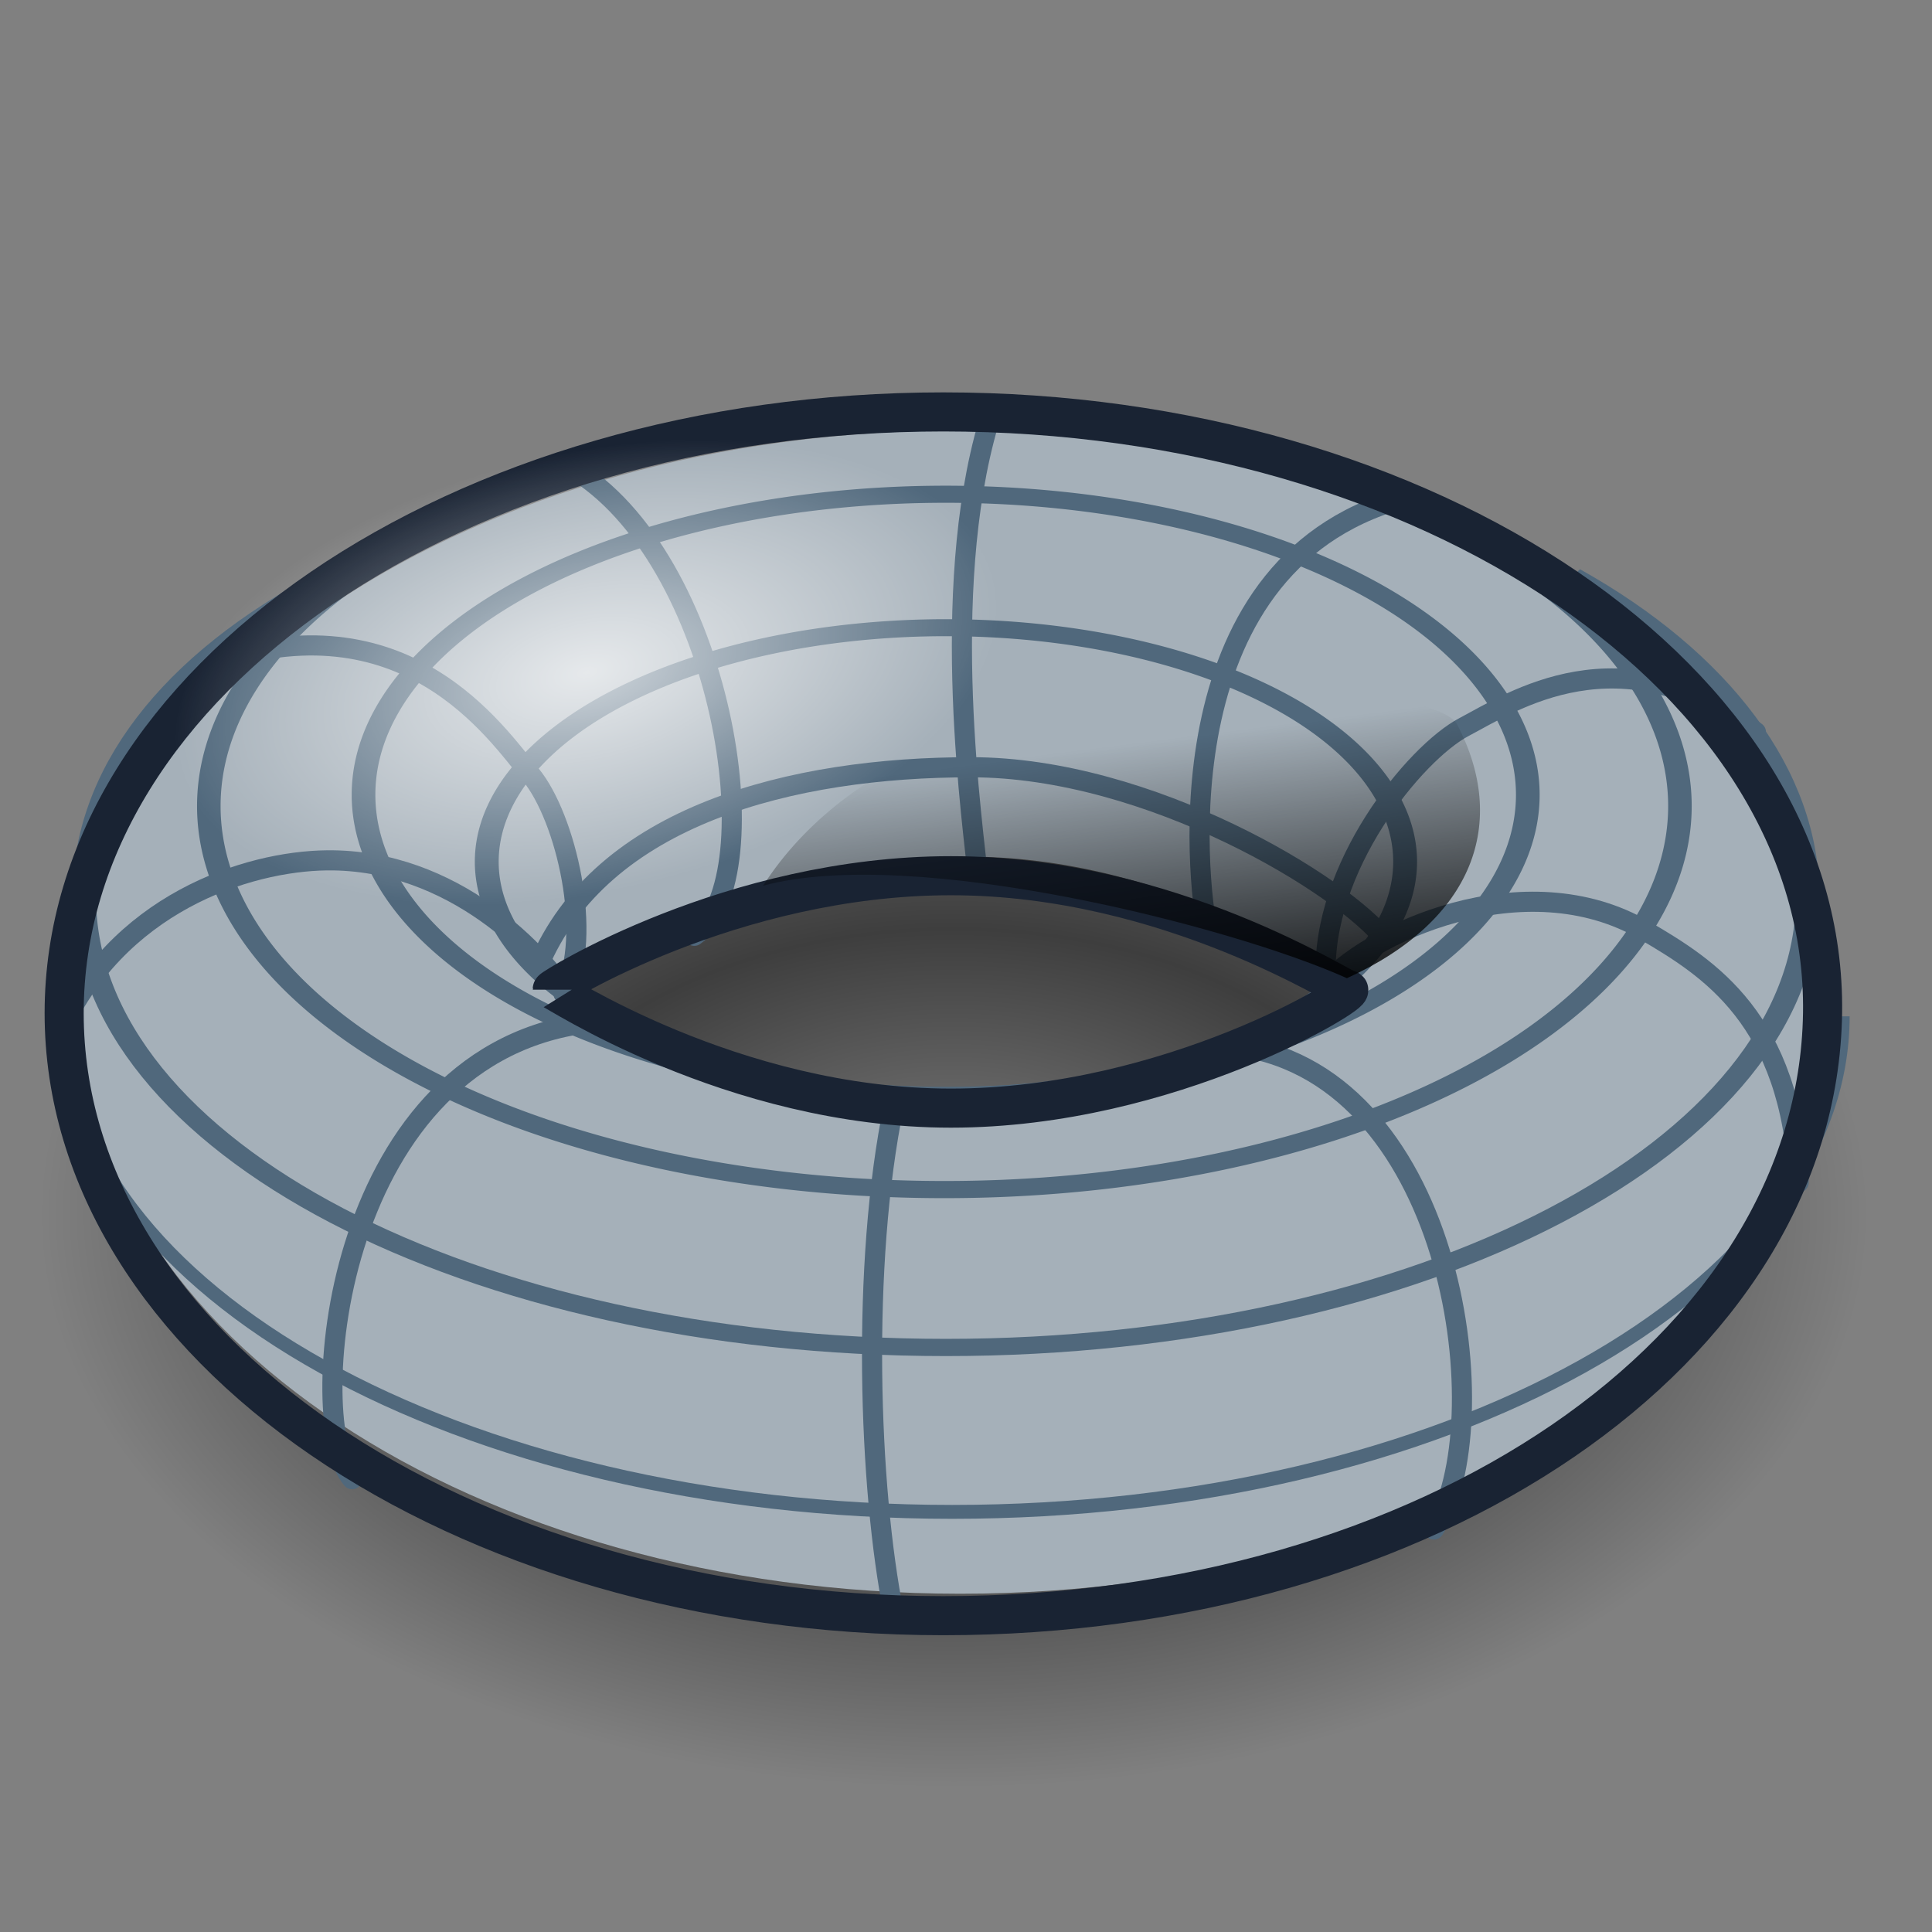 <?xml version="1.0" encoding="UTF-8" standalone="no"?>
<!-- Created with Inkscape (http://www.inkscape.org/) -->
<svg
   xmlns:a="http://ns.adobe.com/AdobeSVGViewerExtensions/3.0/"
   xmlns:dc="http://purl.org/dc/elements/1.1/"
   xmlns:cc="http://web.resource.org/cc/"
   xmlns:rdf="http://www.w3.org/1999/02/22-rdf-syntax-ns#"
   xmlns:svg="http://www.w3.org/2000/svg"
   xmlns="http://www.w3.org/2000/svg"
   xmlns:xlink="http://www.w3.org/1999/xlink"
   xmlns:sodipodi="http://sodipodi.sourceforge.net/DTD/sodipodi-0.dtd"
   xmlns:inkscape="http://www.inkscape.org/namespaces/inkscape"
   width="48px"
   height="48px"
   id="svg4575"
   sodipodi:version="0.32"
   inkscape:version="0.44"
   sodipodi:docbase="e:\dev_clean\src\houdini\support\icons\sop"
   sodipodi:docname="torus.svg">
  <rect width="100%" height="100%" fill="#808080" stroke="none"/>
  <defs
     id="defs4577">
    <linearGradient
       id="linearGradient5603">
      <stop
         style="stop-color:black;stop-opacity:0;"
         offset="0"
         id="stop5605" />
      <stop
         id="stop5611"
         offset="0.5"
         style="stop-color:black;stop-opacity:0.515;" />
      <stop
         style="stop-color:black;stop-opacity:0;"
         offset="1"
         id="stop5607" />
    </linearGradient>
    <radialGradient
       gradientUnits="userSpaceOnUse"
       gradientTransform="matrix(-1,0,0,1,55.359,0)"
       fy="46.365"
       fx="33.161"
       r="28.435"
       cy="46.365"
       cx="33.161"
       id="radialGradient5560">
      <stop
         id="stop5562"
         style="stop-color:#FFFFFF"
         offset="0" />
      <stop
         id="stop5564"
         style="stop-color:#F9FAFA"
         offset="0.09" />
      <stop
         id="stop5566"
         style="stop-color:#E8EBED"
         offset="0.211" />
      <stop
         id="stop5568"
         style="stop-color:#CCD2D7"
         offset="0.35" />
      <stop
         id="stop5570"
         style="stop-color:#A5B0B8"
         offset="0.5" />
      <stop
         id="stop5572"
         style="stop-color:#8E9CA6"
         offset="0.579" />
      <stop
         id="stop5574"
         style="stop-color:#505359"
         offset="1" />
      <a:midPointStop
         style="stop-color:#FFFFFF"
         offset="0" />
      <a:midPointStop
         style="stop-color:#FFFFFF"
         offset="0.645" />
      <a:midPointStop
         style="stop-color:#8E9CA6"
         offset="0.579" />
      <a:midPointStop
         style="stop-color:#8E9CA6"
         offset="0.5" />
      <a:midPointStop
         style="stop-color:#505359"
         offset="1" />
    </radialGradient>
    <linearGradient
       id="linearGradient4765">
      <stop
         style="stop-color:black;stop-opacity:1;"
         offset="0"
         id="stop4767" />
      <stop
         style="stop-color:black;stop-opacity:0;"
         offset="1"
         id="stop4769" />
    </linearGradient>
    <linearGradient
       id="linearGradient4751">
      <stop
         style="stop-color:black;stop-opacity:1;"
         offset="0"
         id="stop4753" />
      <stop
         style="stop-color:black;stop-opacity:0;"
         offset="1"
         id="stop4755" />
    </linearGradient>
    <linearGradient
       id="linearGradient4737">
      <stop
         style="stop-color:white;stop-opacity:0.722;"
         offset="0"
         id="stop4739" />
      <stop
         style="stop-color:white;stop-opacity:0;"
         offset="1"
         id="stop4741" />
    </linearGradient>
    <radialGradient
       id="XMLID_531_"
       cx="38.921"
       cy="39.927"
       r="34.589"
       fx="38.921"
       fy="39.927"
       gradientTransform="matrix(-1,0,0,1,55.359,0)"
       gradientUnits="userSpaceOnUse">
      <stop
         offset="0"
         style="stop-color:#FFFFFF"
         id="stop7749" />
      <stop
         offset="1"
         style="stop-color:#8D9BA6"
         id="stop7751" />
      <a:midPointStop
         offset="0"
         style="stop-color:#FFFFFF" />
      <a:midPointStop
         offset="0.5"
         style="stop-color:#FFFFFF" />
      <a:midPointStop
         offset="1"
         style="stop-color:#8D9BA6" />
    </radialGradient>
    <radialGradient
       gradientUnits="userSpaceOnUse"
       gradientTransform="matrix(-1,0,0,1,55.359,0)"
       fy="46.365"
       fx="33.161"
       r="28.435"
       cy="46.365"
       cx="33.161"
       id="radialGradient4499">
      <stop
         id="stop4501"
         style="stop-color:#FFFFFF"
         offset="0" />
      <stop
         id="stop4503"
         style="stop-color:#F9FAFA"
         offset="0.09" />
      <stop
         id="stop4505"
         style="stop-color:#E8EBED"
         offset="0.211" />
      <stop
         id="stop4507"
         style="stop-color:#CCD2D7"
         offset="0.35" />
      <stop
         id="stop4509"
         style="stop-color:#A5B0B8"
         offset="0.5" />
      <stop
         id="stop4511"
         style="stop-color:#8E9CA6"
         offset="0.579" />
      <stop
         id="stop4513"
         style="stop-color:#505359"
         offset="1" />
      <a:midPointStop
         style="stop-color:#FFFFFF"
         offset="0" />
      <a:midPointStop
         style="stop-color:#FFFFFF"
         offset="0.645" />
      <a:midPointStop
         style="stop-color:#8E9CA6"
         offset="0.579" />
      <a:midPointStop
         style="stop-color:#8E9CA6"
         offset="0.5" />
      <a:midPointStop
         style="stop-color:#505359"
         offset="1" />
    </radialGradient>
    <radialGradient
       xlink:href="#radialGradient4499"
       gradientUnits="userSpaceOnUse"
       gradientTransform="matrix(-1,0,0,1,55.359,0)"
       fy="46.365"
       fx="33.161"
       r="28.435"
       cy="46.365"
       cx="33.161"
       id="radialGradient4543"
       spreadMethod="pad">
      <stop
         id="stop4545"
         style="stop-color:#FFFFFF"
         offset="0" />
      <stop
         id="stop4547"
         style="stop-color:#F9FAFA"
         offset="0.09" />
      <stop
         id="stop4549"
         style="stop-color:#E8EBED"
         offset="0.211" />
      <stop
         id="stop4551"
         style="stop-color:#CCD2D7"
         offset="0.35" />
      <stop
         id="stop4553"
         style="stop-color:#A5B0B8"
         offset="0.5" />
      <stop
         id="stop4555"
         style="stop-color:#8E9CA6"
         offset="0.579" />
      <stop
         id="stop4557"
         style="stop-color:#505359"
         offset="1" />
      <a:midPointStop
         style="stop-color:#FFFFFF"
         offset="0" />
      <a:midPointStop
         style="stop-color:#FFFFFF"
         offset="0.645" />
      <a:midPointStop
         style="stop-color:#8E9CA6"
         offset="0.579" />
      <a:midPointStop
         style="stop-color:#8E9CA6"
         offset="0.5" />
      <a:midPointStop
         style="stop-color:#505359"
         offset="1" />
    </radialGradient>
    <radialGradient
       xlink:href="#radialGradient4543"
       gradientUnits="userSpaceOnUse"
       gradientTransform="matrix(-1,0,0,1,55.359,0)"
       fy="46.365"
       fx="33.161"
       r="28.435"
       cy="46.365"
       cx="33.161"
       id="radialGradient4559"
       spreadMethod="pad">
      <stop
         id="stop4561"
         style="stop-color:#FFFFFF"
         offset="0" />
      <stop
         id="stop4563"
         style="stop-color:#F9FAFA"
         offset="0.09" />
      <stop
         id="stop4565"
         style="stop-color:#E8EBED"
         offset="0.211" />
      <stop
         id="stop4567"
         style="stop-color:#CCD2D7"
         offset="0.35" />
      <stop
         id="stop4569"
         style="stop-color:#A5B0B8"
         offset="0.5" />
      <stop
         id="stop4571"
         style="stop-color:#8E9CA6"
         offset="0.579" />
      <stop
         id="stop4573"
         style="stop-color:#505359"
         offset="1" />
      <a:midPointStop
         style="stop-color:#FFFFFF"
         offset="0" />
      <a:midPointStop
         style="stop-color:#FFFFFF"
         offset="0.645" />
      <a:midPointStop
         style="stop-color:#8E9CA6"
         offset="0.579" />
      <a:midPointStop
         style="stop-color:#8E9CA6"
         offset="0.5" />
      <a:midPointStop
         style="stop-color:#505359"
         offset="1" />
    </radialGradient>
    <radialGradient
       id="XMLID_530_"
       cx="33.161"
       cy="46.365"
       r="28.435"
       fx="33.161"
       fy="46.365"
       gradientTransform="matrix(-1,0,0,1,55.359,0)"
       gradientUnits="userSpaceOnUse"
       xlink:href="#radialGradient4559"
       spreadMethod="pad">
      <stop
         offset="0"
         style="stop-color:#575a61;stop-opacity:1;"
         id="stop7730" />
      <stop
         offset="1"
         style="stop-color:#a6adbb;stop-opacity:1;"
         id="stop7742" />
      <a:midPointStop
         offset="0"
         style="stop-color:#FFFFFF" />
      <a:midPointStop
         offset="0.645"
         style="stop-color:#FFFFFF" />
      <a:midPointStop
         offset="0.579"
         style="stop-color:#8E9CA6" />
      <a:midPointStop
         offset="0.5"
         style="stop-color:#8E9CA6" />
      <a:midPointStop
         offset="1"
         style="stop-color:#505359" />
    </radialGradient>
    <linearGradient
       inkscape:collect="always"
       id="linearGradient18241">
      <stop
         style="stop-color:#000000;stop-opacity:1;"
         offset="0"
         id="stop18243" />
      <stop
         style="stop-color:#000000;stop-opacity:0;"
         offset="1"
         id="stop18245" />
    </linearGradient>
    <radialGradient
       inkscape:collect="always"
       xlink:href="#linearGradient18241"
       id="radialGradient18247"
       cx="24.205"
       cy="40.568"
       fx="24.205"
       fy="40.568"
       r="18.837"
       gradientTransform="matrix(1,0,0,0.263,0,29.898)"
       gradientUnits="userSpaceOnUse" />
    <radialGradient
       inkscape:collect="always"
       xlink:href="#linearGradient4737"
       id="radialGradient4743"
       cx="24.057"
       cy="12.669"
       fx="24.057"
       fy="12.669"
       r="10.413"
       gradientTransform="matrix(1,0,0,0.524,0,6.029)"
       gradientUnits="userSpaceOnUse" />
    <radialGradient
       inkscape:collect="always"
       xlink:href="#linearGradient4737"
       id="radialGradient4747"
       gradientUnits="userSpaceOnUse"
       gradientTransform="matrix(1,0,0,0.524,0,6.029)"
       cx="24.057"
       cy="12.669"
       fx="24.057"
       fy="12.669"
       r="10.413" />
    <linearGradient
       inkscape:collect="always"
       xlink:href="#linearGradient4751"
       id="linearGradient4757"
       x1="28.831"
       y1="26.111"
       x2="27.864"
       y2="18.499"
       gradientUnits="userSpaceOnUse" />
    <radialGradient
       inkscape:collect="always"
       xlink:href="#linearGradient4737"
       id="radialGradient4761"
       gradientUnits="userSpaceOnUse"
       gradientTransform="matrix(1,0,0,0.524,0,6.029)"
       cx="24.057"
       cy="12.669"
       fx="24.057"
       fy="12.669"
       r="10.413" />
    <linearGradient
       inkscape:collect="always"
       xlink:href="#linearGradient4765"
       id="linearGradient4771"
       x1="7.218"
       y1="40.963"
       x2="9.766"
       y2="30.263"
       gradientUnits="userSpaceOnUse" />
    <radialGradient
       inkscape:collect="always"
       xlink:href="#XMLID_530_"
       id="radialGradient5586"
       gradientUnits="userSpaceOnUse"
       gradientTransform="matrix(-1,0,0,1,55.359,0)"
       spreadMethod="pad"
       cx="33.161"
       cy="46.365"
       fx="33.161"
       fy="46.365"
       r="28.435" />
    <radialGradient
       inkscape:collect="always"
       xlink:href="#radialGradient5560"
       id="radialGradient5597"
       gradientUnits="userSpaceOnUse"
       gradientTransform="matrix(-1,0,0,1,55.359,0)"
       spreadMethod="pad"
       cx="33.161"
       cy="46.365"
       fx="33.161"
       fy="46.365"
       r="28.435" />
    <radialGradient
       inkscape:collect="always"
       xlink:href="#linearGradient5603"
       id="radialGradient5609"
       cx="23.697"
       cy="39.598"
       fx="23.697"
       fy="39.598"
       r="22.692"
       gradientTransform="matrix(1,0,0,0.541,0,18.17)"
       gradientUnits="userSpaceOnUse" />
  </defs>
  <sodipodi:namedview
     id="base"
     pagecolor="#ffffff"
     bordercolor="#666666"
     borderopacity="1.0"
     inkscape:pageopacity="0.0"
     inkscape:pageshadow="2"
     inkscape:zoom="6.962766"
     inkscape:cx="29"
     inkscape:cy="15"
     inkscape:current-layer="layer1"
     showgrid="true"
     inkscape:grid-bbox="false"
     inkscape:document-units="px"
     inkscape:object-paths="false"
     inkscape:window-width="1349"
     inkscape:window-height="1078"
     inkscape:window-x="286"
     inkscape:window-y="18" />
  <g
     id="layer1"
     inkscape:label="Layer 1"
     inkscape:groupmode="layer">
    <path
       sodipodi:type="arc"
       style="opacity:1;color:black;fill:url(#radialGradient5609);fill-opacity:1;fill-rule:nonzero;stroke:none;stroke-width:1;stroke-linecap:butt;stroke-linejoin:miter;marker:none;marker-start:none;marker-mid:none;marker-end:none;stroke-miterlimit:4;stroke-dasharray:none;stroke-dashoffset:0;stroke-opacity:1;visibility:visible;display:inline;overflow:visible"
       id="path5599"
       sodipodi:cx="23.697479"
       sodipodi:cy="39.598167"
       sodipodi:rx="22.692131"
       sodipodi:ry="12.279603"
       d="M 46.39 39.598 A 22.692 12.28 0 1 1  1.005,39.598 A 22.692 12.28 0 1 1  46.39 39.598 z"
       transform="matrix(1,0,0,1.158,0,-15.66)" />
    <path
       style="opacity:1;color:black;fill:#a5b0b9;fill-opacity:1;fill-rule:nonzero;stroke:none;stroke-width:1;stroke-linecap:butt;stroke-linejoin:miter;marker:none;marker-start:none;marker-mid:none;marker-end:none;stroke-miterlimit:4;stroke-dasharray:none;stroke-dashoffset:0;stroke-opacity:1;visibility:visible;display:inline;overflow:visible"
       d="M 23.857,10.69 C 11.806,10.69 2.013,17.15 2.013,25.127 C 2.013,33.104 11.806,39.596 23.857,39.596 C 35.908,39.596 45.701,33.104 45.701,25.127 C 45.701,17.15 35.908,10.69 23.857,10.69 z M 24.045,21.283 C 29.508,21.283 33.831,24.613 33.92,24.565 C 34.185,24.605 29.508,27.408 24.045,27.408 C 18.581,27.408 14.138,24.517 14.138,24.565 C 14.138,24.524 18.581,21.283 24.045,21.283 z "
       id="path3555" />
    <g
       id="g4715"
       style="stroke:#50687c;stroke-opacity:1">
      <path
         transform="matrix(1.376,0,0,1.003,6.908,4.167)"
         d="M 25.312 15.812 A 13.281 9.5 0 1 1  -1.25,15.812 A 13.281 9.5 0 1 1  25.312 15.812 z"
         sodipodi:ry="9.5"
         sodipodi:rx="13.28125"
         sodipodi:cy="15.8125"
         sodipodi:cx="12.03125"
         id="path4673"
         style="opacity:1;color:black;fill:none;fill-opacity:1;fill-rule:nonzero;stroke:#50687c;stroke-width:0.425;stroke-linecap:butt;stroke-linejoin:miter;marker:none;marker-start:none;marker-mid:none;marker-end:none;stroke-miterlimit:4;stroke-dasharray:none;stroke-dashoffset:0;stroke-opacity:1;visibility:visible;display:inline;overflow:visible"
         sodipodi:type="arc" />
      <path
         transform="matrix(1.089,0,0,0.786,10.393,7.318)"
         d="M 25.312 15.812 A 13.281 9.5 0 1 1  -1.25,15.812 A 13.281 9.5 0 1 1  25.312 15.812 z"
         sodipodi:ry="9.5"
         sodipodi:rx="13.28125"
         sodipodi:cy="15.8125"
         sodipodi:cx="12.03125"
         id="path4675"
         style="opacity:1;color:black;fill:none;fill-opacity:1;fill-rule:nonzero;stroke:#50687c;stroke-width:0.54;stroke-linecap:butt;stroke-linejoin:miter;marker:none;marker-start:none;marker-mid:none;marker-end:none;stroke-miterlimit:4;stroke-dasharray:none;stroke-dashoffset:0;stroke-opacity:1;visibility:visible;display:inline;overflow:visible"
         sodipodi:type="arc" />
      <path
         transform="matrix(0.859,0,0,0.612,13.167,11.732)"
         d="M 25.312 15.812 A 13.281 9.5 0 1 1  -1.25,15.812 A 13.281 9.5 0 1 1  25.312 15.812 z"
         sodipodi:ry="9.5"
         sodipodi:rx="13.28125"
         sodipodi:cy="15.8125"
         sodipodi:cx="12.03125"
         id="path4677"
         style="opacity:1;color:black;fill:none;fill-opacity:1;fill-rule:nonzero;stroke:#50687c;stroke-width:0.69;stroke-linecap:butt;stroke-linejoin:miter;marker:none;marker-start:none;marker-mid:none;marker-end:none;stroke-miterlimit:4;stroke-dasharray:none;stroke-dashoffset:0;stroke-opacity:1;visibility:visible;display:inline;overflow:visible"
         sodipodi:type="arc" />
      <path
         id="path4679"
         d="M 13.375,24 C 14.938,20.25 19.688,19.062 24.125,19.062 C 28.562,19.062 33.375,22 34.438,23.375"
         style="fill:none;fill-opacity:0.75;fill-rule:evenodd;stroke:#50687c;stroke-width:0.5;stroke-linecap:butt;stroke-linejoin:miter;stroke-opacity:1;stroke-miterlimit:4;stroke-dasharray:none" />
      <path
         sodipodi:nodetypes="ccsss"
         id="path4681"
         d="M 21.693,9.043 C 23.941,10.762 25.312,13.191 25.312,15.812 C 25.312,21.056 19.363,25.312 12.031,25.312 C 4.7,25.312 -1.25,21.056 -1.25,15.812 C -1.25,13.191 0.082,10.816 2.486,9.096"
         style="color:black;fill:none;fill-opacity:1;fill-rule:nonzero;stroke:#50687c;stroke-width:0.363;stroke-linecap:butt;stroke-linejoin:miter;stroke-miterlimit:4;stroke-dashoffset:0;stroke-opacity:1;marker:none;marker-start:none;marker-mid:none;marker-end:none;visibility:visible;display:inline;overflow:visible"
         transform="matrix(1.612,0,0,1.178,4.108,3.66)" />
      <path
         id="path4683"
         d="M 45.781,25.25 C 45.781,32.047 35.869,37.562 23.656,37.562 C 11.443,37.562 1.531,32.047 1.531,25.25"
         style="color:black;fill:none;fill-opacity:1;fill-rule:nonzero;stroke:#50687c;stroke-width:0.345;stroke-linecap:butt;stroke-linejoin:miter;marker:none;marker-start:none;marker-mid:none;marker-end:none;stroke-miterlimit:4;stroke-dashoffset:0;stroke-opacity:1;visibility:visible;display:inline;overflow:visible" />
      <path
         id="path4691"
         d="M 24.562,10.5 C 23.312,14.75 24.188,20.562 24.312,21.938"
         style="fill:none;fill-opacity:0.75;fill-rule:evenodd;stroke:#50687c;stroke-width:0.5;stroke-linecap:round;stroke-linejoin:miter;stroke-opacity:1;stroke-miterlimit:4;stroke-dasharray:none" />
      <path
         id="path4693"
         d="M 14.188,11.625 C 17.938,13.812 19.25,21.812 17.25,23.25"
         style="fill:none;fill-opacity:0.75;fill-rule:evenodd;stroke:#50687c;stroke-width:0.5;stroke-linecap:round;stroke-linejoin:miter;stroke-opacity:1;stroke-miterlimit:4;stroke-dasharray:none" />
      <path
         id="path4695"
         d="M 35.125,12.312 C 28.812,13.812 29.75,21.938 30,23.125"
         style="fill:none;fill-opacity:0.75;fill-rule:evenodd;stroke:#50687c;stroke-width:0.5;stroke-linecap:round;stroke-linejoin:miter;stroke-opacity:1;stroke-miterlimit:4;stroke-dasharray:none" />
      <path
         id="path4697"
         d="M 5.188,16.5 C 10.062,14.812 12.312,18.188 13.188,19.25 C 14.062,20.312 14.75,23.25 14,24.688"
         style="fill:none;fill-opacity:0.75;fill-rule:evenodd;stroke:#50687c;stroke-width:0.5;stroke-linecap:round;stroke-linejoin:miter;stroke-opacity:1;stroke-miterlimit:4;stroke-dasharray:none" />
      <path
         sodipodi:nodetypes="csc"
         id="path4699"
         d="M 43.625,18.188 C 40.25,15.625 37.562,17.438 36.375,18.062 C 35.151,18.707 32.812,21.562 32.938,24.312"
         style="fill:none;fill-opacity:0.75;fill-rule:evenodd;stroke:#50687c;stroke-width:0.5;stroke-linecap:round;stroke-linejoin:miter;stroke-opacity:1;stroke-miterlimit:4;stroke-dasharray:none" />
      <path
         sodipodi:nodetypes="csc"
         id="path4701"
         d="M 44.688,29.375 C 44.5,25.312 42.445,24.047 40.875,23.125 C 37.895,21.375 33.938,23.188 32.812,24.562"
         style="fill:none;fill-opacity:0.75;fill-rule:evenodd;stroke:#50687c;stroke-width:0.5;stroke-linecap:round;stroke-linejoin:miter;stroke-opacity:1;stroke-miterlimit:4;stroke-dasharray:none" />
      <path
         sodipodi:nodetypes="csc"
         id="path4703"
         d="M 1.438,25.75 C 2.875,22.438 6.143,21.397 8.125,21.375 C 11.25,21.342 13.5,23.688 14.25,24.938"
         style="fill:none;fill-opacity:0.75;fill-rule:evenodd;stroke:#50687c;stroke-width:0.5;stroke-linecap:round;stroke-linejoin:miter;stroke-opacity:1;stroke-miterlimit:4;stroke-dasharray:none" />
      <path
         id="path4707"
         d="M 30.812,26 C 36.188,26.812 37.25,35.438 35.625,38"
         style="fill:none;fill-opacity:0.75;fill-rule:evenodd;stroke:#50687c;stroke-width:0.5;stroke-linecap:round;stroke-linejoin:miter;stroke-opacity:1;stroke-miterlimit:4;stroke-dasharray:none" />
      <path
         sodipodi:nodetypes="cc"
         id="path4709"
         d="M 14.438,25.438 C 8.188,26.375 7.562,35.438 8.75,36.75"
         style="fill:none;fill-opacity:0.75;fill-rule:evenodd;stroke:#50687c;stroke-width:0.5;stroke-linecap:round;stroke-linejoin:miter;stroke-opacity:1;stroke-miterlimit:4;stroke-dasharray:none" />
      <path
         sodipodi:nodetypes="cc"
         id="path4711"
         d="M 22.207,27.469 C 21.395,31.406 21.582,36.969 22.207,40.094"
         style="fill:none;fill-opacity:0.75;fill-rule:evenodd;stroke:#50687c;stroke-width:0.5;stroke-linecap:round;stroke-linejoin:miter;stroke-opacity:1;stroke-miterlimit:4;stroke-dasharray:none" />
    </g>
    <path
       style="opacity:1;color:black;fill:none;fill-opacity:1;fill-rule:nonzero;stroke:#192333;stroke-width:0.971;stroke-linecap:butt;stroke-linejoin:miter;marker:none;marker-start:none;marker-mid:none;marker-end:none;stroke-miterlimit:4;stroke-dasharray:none;stroke-dashoffset:0;stroke-opacity:1;visibility:visible;display:inline;overflow:visible"
       d="M 23.438,10.234 C 11.386,10.234 1.594,16.918 1.594,25.171 C 1.594,33.425 11.386,40.141 23.438,40.141 C 35.489,40.141 45.156,33.55 45.281,25.171 C 45.404,16.919 35.489,10.234 23.438,10.234 z M 23.625,21.757 C 29.088,21.757 33.412,24.639 33.5,24.589 C 33.765,24.631 29.088,27.531 23.625,27.531 C 18.162,27.531 13.719,24.54 13.719,24.589 C 13.719,24.547 18.162,21.757 23.625,21.757 z "
       id="path4713"
       sodipodi:nodetypes="cssscccssc" />
    <path
       sodipodi:type="arc"
       style="opacity:1;color:black;fill:url(#radialGradient4743);fill-opacity:1;fill-rule:nonzero;stroke:none;stroke-width:1;stroke-linecap:butt;stroke-linejoin:miter;marker:none;marker-start:none;marker-mid:none;marker-end:none;stroke-miterlimit:4;stroke-dasharray:none;stroke-dashoffset:0;stroke-opacity:1;visibility:visible;display:inline;overflow:visible"
       id="path4735"
       sodipodi:cx="24.056532"
       sodipodi:cy="12.669213"
       sodipodi:rx="10.412529"
       sodipodi:ry="5.4576011"
       d="M 34.469 12.669 A 10.413 5.458 0 1 1  13.644,12.669 A 10.413 5.458 0 1 1  34.469 12.669 z"
       transform="matrix(0.977,-0.215,0.215,0.977,-11.643,9.5)" />
    <path
       style="fill:url(#linearGradient4757);fill-opacity:1.0;fill-rule:evenodd;stroke:none;stroke-width:1px;stroke-linecap:butt;stroke-linejoin:miter;stroke-opacity:1"
       d="M 33.464,24.303 C 36.623,22.866 37.485,20.425 36.193,17.983 C 35.591,16.848 23.123,15.542 18.958,22.005 C 22.692,20.999 30.591,23.01 33.464,24.303 z "
       id="path4749"
       sodipodi:nodetypes="cscc" />
  </g>
</svg>
